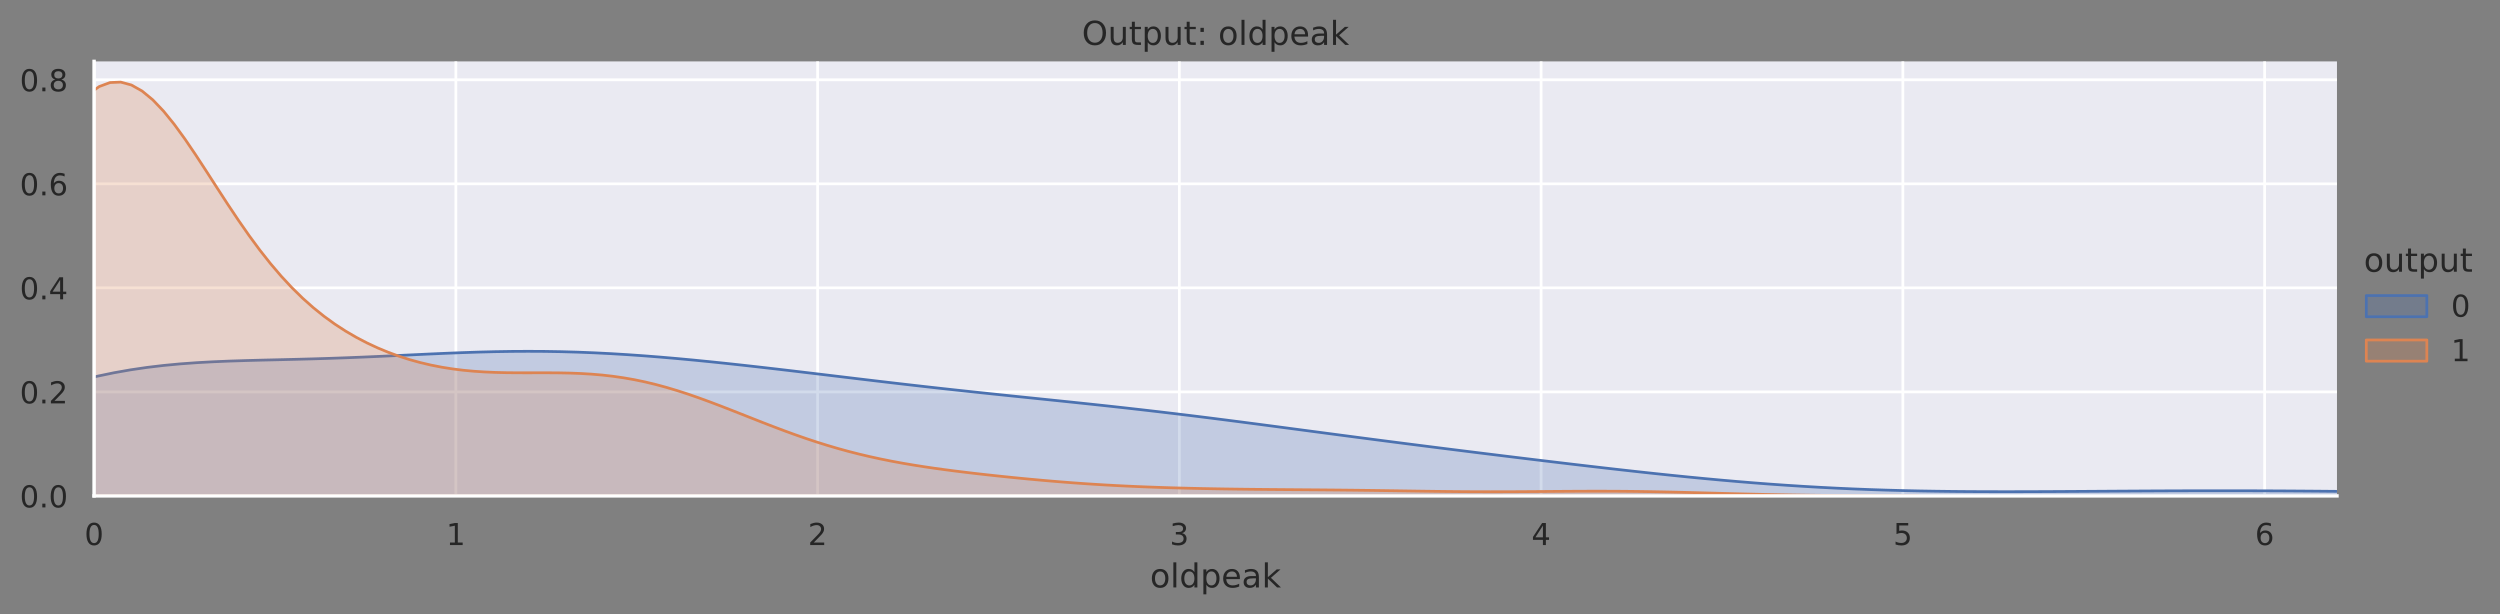 <?xml version="1.0" encoding="utf-8" standalone="no"?>
<!DOCTYPE svg PUBLIC "-//W3C//DTD SVG 1.1//EN"
  "http://www.w3.org/Graphics/SVG/1.1/DTD/svg11.dtd">
<!-- Created with matplotlib (https://matplotlib.org/) -->
<svg height="223.178pt" version="1.1" viewBox="0 0 908.532 223.178" width="908.532pt" xmlns="http://www.w3.org/2000/svg" xmlns:xlink="http://www.w3.org/1999/xlink">
 <rect x="0" y="0" width="908.532" height="223.178" fill="#808080" stroke="none"/>
 <defs>
  <style type="text/css">*{stroke-linecap:butt;stroke-linejoin:round;}</style>
 </defs>
 <g id="figure_1">
  <g id="patch_1">
   <path d="M 0 223.178 
L 908.532 223.178 
L 908.532 0 
L 0 0 
z
" style="fill:none;"/>
  </g>
  <g id="axes_1">
   <g id="patch_2">
    <path d="M 34.193 180.218 
L 849.283 180.218 
L 849.283 22.318 
L 34.193 22.318 
z
" style="fill:#eaeaf2;"/>
   </g>
   <g id="matplotlib.axis_1">
    <g id="xtick_1">
     <g id="line2d_1">
      <path clip-path="url(#pf04f0838ee)" d="M 34.193 180.218 
L 34.193 22.318 
" style="fill:none;stroke:#ffffff;stroke-linecap:round;"/>
     </g>
     <g id="text_1">
      <!-- 0 -->
      <g style="fill:#262626;" transform="translate(30.694 198.076)scale(0.11 -0.11)">
       <defs>
        <path d="M 31.781 66.406 
Q 24.172 66.406 20.328 58.906 
Q 16.5 51.422 16.5 36.375 
Q 16.5 21.391 20.328 13.891 
Q 24.172 6.391 31.781 6.391 
Q 39.453 6.391 43.281 13.891 
Q 47.125 21.391 47.125 36.375 
Q 47.125 51.422 43.281 58.906 
Q 39.453 66.406 31.781 66.406 
z
M 31.781 74.219 
Q 44.047 74.219 50.516 64.516 
Q 56.984 54.828 56.984 36.375 
Q 56.984 17.969 50.516 8.266 
Q 44.047 -1.422 31.781 -1.422 
Q 19.531 -1.422 13.062 8.266 
Q 6.594 17.969 6.594 36.375 
Q 6.594 54.828 13.062 64.516 
Q 19.531 74.219 31.781 74.219 
z
" id="DejaVuSans-48"/>
       </defs>
       <use xlink:href="#DejaVuSans-48"/>
      </g>
     </g>
    </g>
    <g id="xtick_2">
     <g id="line2d_2">
      <path clip-path="url(#pf04f0838ee)" d="M 165.659 180.218 
L 165.659 22.318 
" style="fill:none;stroke:#ffffff;stroke-linecap:round;"/>
     </g>
     <g id="text_2">
      <!-- 1 -->
      <g style="fill:#262626;" transform="translate(162.16 198.076)scale(0.11 -0.11)">
       <defs>
        <path d="M 12.406 8.297 
L 28.516 8.297 
L 28.516 63.922 
L 10.984 60.406 
L 10.984 69.391 
L 28.422 72.906 
L 38.281 72.906 
L 38.281 8.297 
L 54.391 8.297 
L 54.391 0 
L 12.406 0 
z
" id="DejaVuSans-49"/>
       </defs>
       <use xlink:href="#DejaVuSans-49"/>
      </g>
     </g>
    </g>
    <g id="xtick_3">
     <g id="line2d_3">
      <path clip-path="url(#pf04f0838ee)" d="M 297.125 180.218 
L 297.125 22.318 
" style="fill:none;stroke:#ffffff;stroke-linecap:round;"/>
     </g>
     <g id="text_3">
      <!-- 2 -->
      <g style="fill:#262626;" transform="translate(293.626 198.076)scale(0.11 -0.11)">
       <defs>
        <path d="M 19.188 8.297 
L 53.609 8.297 
L 53.609 0 
L 7.328 0 
L 7.328 8.297 
Q 12.938 14.109 22.625 23.891 
Q 32.328 33.688 34.812 36.531 
Q 39.547 41.844 41.422 45.531 
Q 43.312 49.219 43.312 52.781 
Q 43.312 58.594 39.234 62.25 
Q 35.156 65.922 28.609 65.922 
Q 23.969 65.922 18.812 64.312 
Q 13.672 62.703 7.812 59.422 
L 7.812 69.391 
Q 13.766 71.781 18.938 73 
Q 24.125 74.219 28.422 74.219 
Q 39.75 74.219 46.484 68.547 
Q 53.219 62.891 53.219 53.422 
Q 53.219 48.922 51.531 44.891 
Q 49.859 40.875 45.406 35.406 
Q 44.188 33.984 37.641 27.219 
Q 31.109 20.453 19.188 8.297 
z
" id="DejaVuSans-50"/>
       </defs>
       <use xlink:href="#DejaVuSans-50"/>
      </g>
     </g>
    </g>
    <g id="xtick_4">
     <g id="line2d_4">
      <path clip-path="url(#pf04f0838ee)" d="M 428.591 180.218 
L 428.591 22.318 
" style="fill:none;stroke:#ffffff;stroke-linecap:round;"/>
     </g>
     <g id="text_4">
      <!-- 3 -->
      <g style="fill:#262626;" transform="translate(425.092 198.076)scale(0.11 -0.11)">
       <defs>
        <path d="M 40.578 39.312 
Q 47.656 37.797 51.625 33 
Q 55.609 28.219 55.609 21.188 
Q 55.609 10.406 48.188 4.484 
Q 40.766 -1.422 27.094 -1.422 
Q 22.516 -1.422 17.656 -0.516 
Q 12.797 0.391 7.625 2.203 
L 7.625 11.719 
Q 11.719 9.328 16.594 8.109 
Q 21.484 6.891 26.812 6.891 
Q 36.078 6.891 40.938 10.547 
Q 45.797 14.203 45.797 21.188 
Q 45.797 27.641 41.281 31.266 
Q 36.766 34.906 28.719 34.906 
L 20.219 34.906 
L 20.219 43.016 
L 29.109 43.016 
Q 36.375 43.016 40.234 45.922 
Q 44.094 48.828 44.094 54.297 
Q 44.094 59.906 40.109 62.906 
Q 36.141 65.922 28.719 65.922 
Q 24.656 65.922 20.016 65.031 
Q 15.375 64.156 9.812 62.312 
L 9.812 71.094 
Q 15.438 72.656 20.344 73.438 
Q 25.25 74.219 29.594 74.219 
Q 40.828 74.219 47.359 69.109 
Q 53.906 64.016 53.906 55.328 
Q 53.906 49.266 50.438 45.094 
Q 46.969 40.922 40.578 39.312 
z
" id="DejaVuSans-51"/>
       </defs>
       <use xlink:href="#DejaVuSans-51"/>
      </g>
     </g>
    </g>
    <g id="xtick_5">
     <g id="line2d_5">
      <path clip-path="url(#pf04f0838ee)" d="M 560.057 180.218 
L 560.057 22.318 
" style="fill:none;stroke:#ffffff;stroke-linecap:round;"/>
     </g>
     <g id="text_5">
      <!-- 4 -->
      <g style="fill:#262626;" transform="translate(556.558 198.076)scale(0.11 -0.11)">
       <defs>
        <path d="M 37.797 64.312 
L 12.891 25.391 
L 37.797 25.391 
z
M 35.203 72.906 
L 47.609 72.906 
L 47.609 25.391 
L 58.016 25.391 
L 58.016 17.188 
L 47.609 17.188 
L 47.609 0 
L 37.797 0 
L 37.797 17.188 
L 4.891 17.188 
L 4.891 26.703 
z
" id="DejaVuSans-52"/>
       </defs>
       <use xlink:href="#DejaVuSans-52"/>
      </g>
     </g>
    </g>
    <g id="xtick_6">
     <g id="line2d_6">
      <path clip-path="url(#pf04f0838ee)" d="M 691.523 180.218 
L 691.523 22.318 
" style="fill:none;stroke:#ffffff;stroke-linecap:round;"/>
     </g>
     <g id="text_6">
      <!-- 5 -->
      <g style="fill:#262626;" transform="translate(688.024 198.076)scale(0.11 -0.11)">
       <defs>
        <path d="M 10.797 72.906 
L 49.516 72.906 
L 49.516 64.594 
L 19.828 64.594 
L 19.828 46.734 
Q 21.969 47.469 24.109 47.828 
Q 26.266 48.188 28.422 48.188 
Q 40.625 48.188 47.75 41.5 
Q 54.891 34.812 54.891 23.391 
Q 54.891 11.625 47.562 5.094 
Q 40.234 -1.422 26.906 -1.422 
Q 22.312 -1.422 17.547 -0.641 
Q 12.797 0.141 7.719 1.703 
L 7.719 11.625 
Q 12.109 9.234 16.797 8.062 
Q 21.484 6.891 26.703 6.891 
Q 35.156 6.891 40.078 11.328 
Q 45.016 15.766 45.016 23.391 
Q 45.016 31 40.078 35.438 
Q 35.156 39.891 26.703 39.891 
Q 22.75 39.891 18.812 39.016 
Q 14.891 38.141 10.797 36.281 
z
" id="DejaVuSans-53"/>
       </defs>
       <use xlink:href="#DejaVuSans-53"/>
      </g>
     </g>
    </g>
    <g id="xtick_7">
     <g id="line2d_7">
      <path clip-path="url(#pf04f0838ee)" d="M 822.989 180.218 
L 822.989 22.318 
" style="fill:none;stroke:#ffffff;stroke-linecap:round;"/>
     </g>
     <g id="text_7">
      <!-- 6 -->
      <g style="fill:#262626;" transform="translate(819.49 198.076)scale(0.11 -0.11)">
       <defs>
        <path d="M 33.016 40.375 
Q 26.375 40.375 22.484 35.828 
Q 18.609 31.297 18.609 23.391 
Q 18.609 15.531 22.484 10.953 
Q 26.375 6.391 33.016 6.391 
Q 39.656 6.391 43.531 10.953 
Q 47.406 15.531 47.406 23.391 
Q 47.406 31.297 43.531 35.828 
Q 39.656 40.375 33.016 40.375 
z
M 52.594 71.297 
L 52.594 62.312 
Q 48.875 64.062 45.094 64.984 
Q 41.312 65.922 37.594 65.922 
Q 27.828 65.922 22.672 59.328 
Q 17.531 52.734 16.797 39.406 
Q 19.672 43.656 24.016 45.922 
Q 28.375 48.188 33.594 48.188 
Q 44.578 48.188 50.953 41.516 
Q 57.328 34.859 57.328 23.391 
Q 57.328 12.156 50.688 5.359 
Q 44.047 -1.422 33.016 -1.422 
Q 20.359 -1.422 13.672 8.266 
Q 6.984 17.969 6.984 36.375 
Q 6.984 53.656 15.188 63.938 
Q 23.391 74.219 37.203 74.219 
Q 40.922 74.219 44.703 73.484 
Q 48.484 72.75 52.594 71.297 
z
" id="DejaVuSans-54"/>
       </defs>
       <use xlink:href="#DejaVuSans-54"/>
      </g>
     </g>
    </g>
    <g id="text_8">
     <!-- oldpeak -->
     <g style="fill:#262626;" transform="translate(417.939 213.482)scale(0.12 -0.12)">
      <defs>
       <path d="M 30.609 48.391 
Q 23.391 48.391 19.188 42.75 
Q 14.984 37.109 14.984 27.297 
Q 14.984 17.484 19.156 11.844 
Q 23.344 6.203 30.609 6.203 
Q 37.797 6.203 41.984 11.859 
Q 46.188 17.531 46.188 27.297 
Q 46.188 37.016 41.984 42.703 
Q 37.797 48.391 30.609 48.391 
z
M 30.609 56 
Q 42.328 56 49.016 48.375 
Q 55.719 40.766 55.719 27.297 
Q 55.719 13.875 49.016 6.219 
Q 42.328 -1.422 30.609 -1.422 
Q 18.844 -1.422 12.172 6.219 
Q 5.516 13.875 5.516 27.297 
Q 5.516 40.766 12.172 48.375 
Q 18.844 56 30.609 56 
z
" id="DejaVuSans-111"/>
       <path d="M 9.422 75.984 
L 18.406 75.984 
L 18.406 0 
L 9.422 0 
z
" id="DejaVuSans-108"/>
       <path d="M 45.406 46.391 
L 45.406 75.984 
L 54.391 75.984 
L 54.391 0 
L 45.406 0 
L 45.406 8.203 
Q 42.578 3.328 38.25 0.953 
Q 33.938 -1.422 27.875 -1.422 
Q 17.969 -1.422 11.734 6.484 
Q 5.516 14.406 5.516 27.297 
Q 5.516 40.188 11.734 48.094 
Q 17.969 56 27.875 56 
Q 33.938 56 38.25 53.625 
Q 42.578 51.266 45.406 46.391 
z
M 14.797 27.297 
Q 14.797 17.391 18.875 11.75 
Q 22.953 6.109 30.078 6.109 
Q 37.203 6.109 41.297 11.75 
Q 45.406 17.391 45.406 27.297 
Q 45.406 37.203 41.297 42.844 
Q 37.203 48.484 30.078 48.484 
Q 22.953 48.484 18.875 42.844 
Q 14.797 37.203 14.797 27.297 
z
" id="DejaVuSans-100"/>
       <path d="M 18.109 8.203 
L 18.109 -20.797 
L 9.078 -20.797 
L 9.078 54.688 
L 18.109 54.688 
L 18.109 46.391 
Q 20.953 51.266 25.266 53.625 
Q 29.594 56 35.594 56 
Q 45.562 56 51.781 48.094 
Q 58.016 40.188 58.016 27.297 
Q 58.016 14.406 51.781 6.484 
Q 45.562 -1.422 35.594 -1.422 
Q 29.594 -1.422 25.266 0.953 
Q 20.953 3.328 18.109 8.203 
z
M 48.688 27.297 
Q 48.688 37.203 44.609 42.844 
Q 40.531 48.484 33.406 48.484 
Q 26.266 48.484 22.188 42.844 
Q 18.109 37.203 18.109 27.297 
Q 18.109 17.391 22.188 11.75 
Q 26.266 6.109 33.406 6.109 
Q 40.531 6.109 44.609 11.75 
Q 48.688 17.391 48.688 27.297 
z
" id="DejaVuSans-112"/>
       <path d="M 56.203 29.594 
L 56.203 25.203 
L 14.891 25.203 
Q 15.484 15.922 20.484 11.062 
Q 25.484 6.203 34.422 6.203 
Q 39.594 6.203 44.453 7.469 
Q 49.312 8.734 54.109 11.281 
L 54.109 2.781 
Q 49.266 0.734 44.188 -0.344 
Q 39.109 -1.422 33.891 -1.422 
Q 20.797 -1.422 13.156 6.188 
Q 5.516 13.812 5.516 26.812 
Q 5.516 40.234 12.766 48.109 
Q 20.016 56 32.328 56 
Q 43.359 56 49.781 48.891 
Q 56.203 41.797 56.203 29.594 
z
M 47.219 32.234 
Q 47.125 39.594 43.094 43.984 
Q 39.062 48.391 32.422 48.391 
Q 24.906 48.391 20.391 44.141 
Q 15.875 39.891 15.188 32.172 
z
" id="DejaVuSans-101"/>
       <path d="M 34.281 27.484 
Q 23.391 27.484 19.188 25 
Q 14.984 22.516 14.984 16.5 
Q 14.984 11.719 18.141 8.906 
Q 21.297 6.109 26.703 6.109 
Q 34.188 6.109 38.703 11.406 
Q 43.219 16.703 43.219 25.484 
L 43.219 27.484 
z
M 52.203 31.203 
L 52.203 0 
L 43.219 0 
L 43.219 8.297 
Q 40.141 3.328 35.547 0.953 
Q 30.953 -1.422 24.312 -1.422 
Q 15.922 -1.422 10.953 3.297 
Q 6 8.016 6 15.922 
Q 6 25.141 12.172 29.828 
Q 18.359 34.516 30.609 34.516 
L 43.219 34.516 
L 43.219 35.406 
Q 43.219 41.609 39.141 45 
Q 35.062 48.391 27.688 48.391 
Q 23 48.391 18.547 47.266 
Q 14.109 46.141 10.016 43.891 
L 10.016 52.203 
Q 14.938 54.109 19.578 55.047 
Q 24.219 56 28.609 56 
Q 40.484 56 46.344 49.844 
Q 52.203 43.703 52.203 31.203 
z
" id="DejaVuSans-97"/>
       <path d="M 9.078 75.984 
L 18.109 75.984 
L 18.109 31.109 
L 44.922 54.688 
L 56.391 54.688 
L 27.391 29.109 
L 57.625 0 
L 45.906 0 
L 18.109 26.703 
L 18.109 0 
L 9.078 0 
z
" id="DejaVuSans-107"/>
      </defs>
      <use xlink:href="#DejaVuSans-111"/>
      <use x="61.182" xlink:href="#DejaVuSans-108"/>
      <use x="88.965" xlink:href="#DejaVuSans-100"/>
      <use x="152.441" xlink:href="#DejaVuSans-112"/>
      <use x="215.918" xlink:href="#DejaVuSans-101"/>
      <use x="277.441" xlink:href="#DejaVuSans-97"/>
      <use x="338.721" xlink:href="#DejaVuSans-107"/>
     </g>
    </g>
   </g>
   <g id="matplotlib.axis_2">
    <g id="ytick_1">
     <g id="line2d_8">
      <path clip-path="url(#pf04f0838ee)" d="M 34.193 180.218 
L 849.283 180.218 
" style="fill:none;stroke:#ffffff;stroke-linecap:round;"/>
     </g>
     <g id="text_9">
      <!-- 0.0 -->
      <g style="fill:#262626;" transform="translate(7.2 184.397)scale(0.11 -0.11)">
       <defs>
        <path d="M 10.688 12.406 
L 21 12.406 
L 21 0 
L 10.688 0 
z
" id="DejaVuSans-46"/>
       </defs>
       <use xlink:href="#DejaVuSans-48"/>
       <use x="63.623" xlink:href="#DejaVuSans-46"/>
       <use x="95.41" xlink:href="#DejaVuSans-48"/>
      </g>
     </g>
    </g>
    <g id="ytick_2">
     <g id="line2d_9">
      <path clip-path="url(#pf04f0838ee)" d="M 34.193 142.413 
L 849.283 142.413 
" style="fill:none;stroke:#ffffff;stroke-linecap:round;"/>
     </g>
     <g id="text_10">
      <!-- 0.2 -->
      <g style="fill:#262626;" transform="translate(7.2 146.593)scale(0.11 -0.11)">
       <use xlink:href="#DejaVuSans-48"/>
       <use x="63.623" xlink:href="#DejaVuSans-46"/>
       <use x="95.41" xlink:href="#DejaVuSans-50"/>
      </g>
     </g>
    </g>
    <g id="ytick_3">
     <g id="line2d_10">
      <path clip-path="url(#pf04f0838ee)" d="M 34.193 104.609 
L 849.283 104.609 
" style="fill:none;stroke:#ffffff;stroke-linecap:round;"/>
     </g>
     <g id="text_11">
      <!-- 0.4 -->
      <g style="fill:#262626;" transform="translate(7.2 108.788)scale(0.11 -0.11)">
       <use xlink:href="#DejaVuSans-48"/>
       <use x="63.623" xlink:href="#DejaVuSans-46"/>
       <use x="95.41" xlink:href="#DejaVuSans-52"/>
      </g>
     </g>
    </g>
    <g id="ytick_4">
     <g id="line2d_11">
      <path clip-path="url(#pf04f0838ee)" d="M 34.193 66.804 
L 849.283 66.804 
" style="fill:none;stroke:#ffffff;stroke-linecap:round;"/>
     </g>
     <g id="text_12">
      <!-- 0.6 -->
      <g style="fill:#262626;" transform="translate(7.2 70.983)scale(0.11 -0.11)">
       <use xlink:href="#DejaVuSans-48"/>
       <use x="63.623" xlink:href="#DejaVuSans-46"/>
       <use x="95.41" xlink:href="#DejaVuSans-54"/>
      </g>
     </g>
    </g>
    <g id="ytick_5">
     <g id="line2d_12">
      <path clip-path="url(#pf04f0838ee)" d="M 34.193 29 
L 849.283 29 
" style="fill:none;stroke:#ffffff;stroke-linecap:round;"/>
     </g>
     <g id="text_13">
      <!-- 0.8 -->
      <g style="fill:#262626;" transform="translate(7.2 33.179)scale(0.11 -0.11)">
       <defs>
        <path d="M 31.781 34.625 
Q 24.75 34.625 20.719 30.859 
Q 16.703 27.094 16.703 20.516 
Q 16.703 13.922 20.719 10.156 
Q 24.75 6.391 31.781 6.391 
Q 38.812 6.391 42.859 10.172 
Q 46.922 13.969 46.922 20.516 
Q 46.922 27.094 42.891 30.859 
Q 38.875 34.625 31.781 34.625 
z
M 21.922 38.812 
Q 15.578 40.375 12.031 44.719 
Q 8.5 49.078 8.5 55.328 
Q 8.5 64.062 14.719 69.141 
Q 20.953 74.219 31.781 74.219 
Q 42.672 74.219 48.875 69.141 
Q 55.078 64.062 55.078 55.328 
Q 55.078 49.078 51.531 44.719 
Q 48 40.375 41.703 38.812 
Q 48.828 37.156 52.797 32.312 
Q 56.781 27.484 56.781 20.516 
Q 56.781 9.906 50.312 4.234 
Q 43.844 -1.422 31.781 -1.422 
Q 19.734 -1.422 13.25 4.234 
Q 6.781 9.906 6.781 20.516 
Q 6.781 27.484 10.781 32.312 
Q 14.797 37.156 21.922 38.812 
z
M 18.312 54.391 
Q 18.312 48.734 21.844 45.562 
Q 25.391 42.391 31.781 42.391 
Q 38.141 42.391 41.719 45.562 
Q 45.312 48.734 45.312 54.391 
Q 45.312 60.062 41.719 63.234 
Q 38.141 66.406 31.781 66.406 
Q 25.391 66.406 21.844 63.234 
Q 18.312 60.062 18.312 54.391 
z
" id="DejaVuSans-56"/>
       </defs>
       <use xlink:href="#DejaVuSans-48"/>
       <use x="63.623" xlink:href="#DejaVuSans-46"/>
       <use x="95.41" xlink:href="#DejaVuSans-56"/>
      </g>
     </g>
    </g>
   </g>
   <g id="PolyCollection_1">
    <path clip-path="url(#pf04f0838ee)" d="M -157.239 179.872 
L -157.239 180.218 
L -151.219 180.218 
L -145.199 180.218 
L -139.179 180.218 
L -133.16 180.218 
L -127.14 180.218 
L -121.12 180.218 
L -115.1 180.218 
L -109.08 180.218 
L -103.06 180.218 
L -97.04 180.218 
L -91.02 180.218 
L -85.001 180.218 
L -78.981 180.218 
L -72.961 180.218 
L -66.941 180.218 
L -60.921 180.218 
L -54.901 180.218 
L -48.881 180.218 
L -42.862 180.218 
L -36.842 180.218 
L -30.822 180.218 
L -24.802 180.218 
L -18.782 180.218 
L -12.762 180.218 
L -6.742 180.218 
L -0.722 180.218 
L 5.297 180.218 
L 11.317 180.218 
L 17.337 180.218 
L 23.357 180.218 
L 29.377 180.218 
L 35.397 180.218 
L 41.417 180.218 
L 47.437 180.218 
L 53.456 180.218 
L 59.476 180.218 
L 65.496 180.218 
L 71.516 180.218 
L 77.536 180.218 
L 83.556 180.218 
L 89.576 180.218 
L 95.595 180.218 
L 101.615 180.218 
L 107.635 180.218 
L 113.655 180.218 
L 119.675 180.218 
L 125.695 180.218 
L 131.715 180.218 
L 137.735 180.218 
L 143.754 180.218 
L 149.774 180.218 
L 155.794 180.218 
L 161.814 180.218 
L 167.834 180.218 
L 173.854 180.218 
L 179.874 180.218 
L 185.894 180.218 
L 191.913 180.218 
L 197.933 180.218 
L 203.953 180.218 
L 209.973 180.218 
L 215.993 180.218 
L 222.013 180.218 
L 228.033 180.218 
L 234.052 180.218 
L 240.072 180.218 
L 246.092 180.218 
L 252.112 180.218 
L 258.132 180.218 
L 264.152 180.218 
L 270.172 180.218 
L 276.192 180.218 
L 282.211 180.218 
L 288.231 180.218 
L 294.251 180.218 
L 300.271 180.218 
L 306.291 180.218 
L 312.311 180.218 
L 318.331 180.218 
L 324.351 180.218 
L 330.37 180.218 
L 336.39 180.218 
L 342.41 180.218 
L 348.43 180.218 
L 354.45 180.218 
L 360.47 180.218 
L 366.49 180.218 
L 372.51 180.218 
L 378.529 180.218 
L 384.549 180.218 
L 390.569 180.218 
L 396.589 180.218 
L 402.609 180.218 
L 408.629 180.218 
L 414.649 180.218 
L 420.668 180.218 
L 426.688 180.218 
L 432.708 180.218 
L 438.728 180.218 
L 444.748 180.218 
L 450.768 180.218 
L 456.788 180.218 
L 462.808 180.218 
L 468.827 180.218 
L 474.847 180.218 
L 480.867 180.218 
L 486.887 180.218 
L 492.907 180.218 
L 498.927 180.218 
L 504.947 180.218 
L 510.967 180.218 
L 516.986 180.218 
L 523.006 180.218 
L 529.026 180.218 
L 535.046 180.218 
L 541.066 180.218 
L 547.086 180.218 
L 553.106 180.218 
L 559.125 180.218 
L 565.145 180.218 
L 571.165 180.218 
L 577.185 180.218 
L 583.205 180.218 
L 589.225 180.218 
L 595.245 180.218 
L 601.265 180.218 
L 607.284 180.218 
L 613.304 180.218 
L 619.324 180.218 
L 625.344 180.218 
L 631.364 180.218 
L 637.384 180.218 
L 643.404 180.218 
L 649.424 180.218 
L 655.443 180.218 
L 661.463 180.218 
L 667.483 180.218 
L 673.503 180.218 
L 679.523 180.218 
L 685.543 180.218 
L 691.563 180.218 
L 697.583 180.218 
L 703.602 180.218 
L 709.622 180.218 
L 715.642 180.218 
L 721.662 180.218 
L 727.682 180.218 
L 733.702 180.218 
L 739.722 180.218 
L 745.741 180.218 
L 751.761 180.218 
L 757.781 180.218 
L 763.801 180.218 
L 769.821 180.218 
L 775.841 180.218 
L 781.861 180.218 
L 787.881 180.218 
L 793.9 180.218 
L 799.92 180.218 
L 805.94 180.218 
L 811.96 180.218 
L 817.98 180.218 
L 824 180.218 
L 830.02 180.218 
L 836.04 180.218 
L 842.059 180.218 
L 848.079 180.218 
L 854.099 180.218 
L 860.119 180.218 
L 866.139 180.218 
L 872.159 180.218 
L 878.179 180.218 
L 884.198 180.218 
L 890.218 180.218 
L 896.238 180.218 
L 902.258 180.218 
L 908.278 180.218 
L 914.298 180.218 
L 920.318 180.218 
L 926.338 180.218 
L 932.357 180.218 
L 938.377 180.218 
L 944.397 180.218 
L 950.417 180.218 
L 956.437 180.218 
L 962.457 180.218 
L 968.477 180.218 
L 974.497 180.218 
L 980.516 180.218 
L 986.536 180.218 
L 992.556 180.218 
L 998.576 180.218 
L 1004.596 180.218 
L 1010.616 180.218 
L 1016.636 180.218 
L 1022.655 180.218 
L 1028.675 180.218 
L 1034.695 180.218 
L 1040.715 180.218 
L 1040.715 180.205 
L 1040.715 180.205 
L 1034.695 180.201 
L 1028.675 180.196 
L 1022.655 180.19 
L 1016.636 180.181 
L 1010.616 180.171 
L 1004.596 180.159 
L 998.576 180.143 
L 992.556 180.125 
L 986.536 180.103 
L 980.516 180.077 
L 974.497 180.047 
L 968.477 180.012 
L 962.457 179.972 
L 956.437 179.927 
L 950.417 179.876 
L 944.397 179.82 
L 938.377 179.758 
L 932.357 179.691 
L 926.338 179.618 
L 920.318 179.541 
L 914.298 179.46 
L 908.278 179.375 
L 902.258 179.287 
L 896.238 179.198 
L 890.218 179.108 
L 884.198 179.019 
L 878.179 178.931 
L 872.159 178.846 
L 866.139 178.765 
L 860.119 178.689 
L 854.099 178.618 
L 848.079 178.554 
L 842.059 178.498 
L 836.04 178.45 
L 830.02 178.41 
L 824 178.38 
L 817.98 178.358 
L 811.96 178.346 
L 805.94 178.343 
L 799.92 178.349 
L 793.9 178.363 
L 787.881 178.385 
L 781.861 178.413 
L 775.841 178.447 
L 769.821 178.484 
L 763.801 178.524 
L 757.781 178.564 
L 751.761 178.602 
L 745.741 178.635 
L 739.722 178.662 
L 733.702 178.68 
L 727.682 178.684 
L 721.662 178.673 
L 715.642 178.644 
L 709.622 178.593 
L 703.602 178.517 
L 697.583 178.414 
L 691.563 178.281 
L 685.543 178.116 
L 679.523 177.917 
L 673.503 177.682 
L 667.483 177.41 
L 661.463 177.1 
L 655.443 176.752 
L 649.424 176.366 
L 643.404 175.944 
L 637.384 175.485 
L 631.364 174.991 
L 625.344 174.465 
L 619.324 173.909 
L 613.304 173.324 
L 607.284 172.714 
L 601.265 172.081 
L 595.245 171.428 
L 589.225 170.758 
L 583.205 170.073 
L 577.185 169.375 
L 571.165 168.667 
L 565.145 167.949 
L 559.125 167.225 
L 553.106 166.494 
L 547.086 165.758 
L 541.066 165.016 
L 535.046 164.269 
L 529.026 163.517 
L 523.006 162.76 
L 516.986 161.996 
L 510.967 161.227 
L 504.947 160.452 
L 498.927 159.67 
L 492.907 158.882 
L 486.887 158.09 
L 480.867 157.293 
L 474.847 156.494 
L 468.827 155.695 
L 462.808 154.897 
L 456.788 154.104 
L 450.768 153.318 
L 444.748 152.542 
L 438.728 151.778 
L 432.708 151.029 
L 426.688 150.297 
L 420.668 149.582 
L 414.649 148.885 
L 408.629 148.205 
L 402.609 147.543 
L 396.589 146.895 
L 390.569 146.259 
L 384.549 145.632 
L 378.529 145.01 
L 372.51 144.39 
L 366.49 143.768 
L 360.47 143.14 
L 354.45 142.504 
L 348.43 141.856 
L 342.41 141.197 
L 336.39 140.524 
L 330.37 139.838 
L 324.351 139.139 
L 318.331 138.43 
L 312.311 137.713 
L 306.291 136.99 
L 300.271 136.266 
L 294.251 135.543 
L 288.231 134.825 
L 282.211 134.117 
L 276.192 133.423 
L 270.172 132.746 
L 264.152 132.091 
L 258.132 131.463 
L 252.112 130.865 
L 246.092 130.304 
L 240.072 129.784 
L 234.052 129.31 
L 228.033 128.888 
L 222.013 128.522 
L 215.993 128.218 
L 209.973 127.978 
L 203.953 127.807 
L 197.933 127.704 
L 191.913 127.671 
L 185.894 127.705 
L 179.874 127.802 
L 173.854 127.956 
L 167.834 128.158 
L 161.814 128.398 
L 155.794 128.666 
L 149.774 128.95 
L 143.754 129.237 
L 137.735 129.517 
L 131.715 129.78 
L 125.695 130.02 
L 119.675 130.232 
L 113.655 130.416 
L 107.635 130.577 
L 101.615 130.723 
L 95.595 130.866 
L 89.576 131.024 
L 83.556 131.217 
L 77.536 131.467 
L 71.516 131.799 
L 65.496 132.236 
L 59.476 132.803 
L 53.456 133.519 
L 47.437 134.403 
L 41.417 135.466 
L 35.397 136.717 
L 29.377 138.157 
L 23.357 139.78 
L 17.337 141.575 
L 11.317 143.526 
L 5.297 145.611 
L -0.722 147.803 
L -6.742 150.074 
L -12.762 152.391 
L -18.782 154.723 
L -24.802 157.04 
L -30.822 159.31 
L -36.842 161.508 
L -42.862 163.609 
L -48.881 165.595 
L -54.901 167.448 
L -60.921 169.159 
L -66.941 170.72 
L -72.961 172.13 
L -78.981 173.388 
L -85.001 174.5 
L -91.02 175.471 
L -97.04 176.311 
L -103.06 177.03 
L -109.08 177.639 
L -115.1 178.15 
L -121.12 178.574 
L -127.14 178.922 
L -133.16 179.205 
L -139.179 179.434 
L -145.199 179.616 
L -151.219 179.76 
L -157.239 179.872 
z
" style="fill:#4c72b0;fill-opacity:0.25;stroke:#4c72b0;"/>
   </g>
   <g id="PolyCollection_2">
    <defs>
     <path d="M -76.702 -44.336 
L -76.702 -42.96 
L -72.813 -42.96 
L -68.923 -42.96 
L -65.034 -42.96 
L -61.145 -42.96 
L -57.256 -42.96 
L -53.367 -42.96 
L -49.477 -42.96 
L -45.588 -42.96 
L -41.699 -42.96 
L -37.81 -42.96 
L -33.921 -42.96 
L -30.032 -42.96 
L -26.142 -42.96 
L -22.253 -42.96 
L -18.364 -42.96 
L -14.475 -42.96 
L -10.586 -42.96 
L -6.696 -42.96 
L -2.807 -42.96 
L 1.082 -42.96 
L 4.971 -42.96 
L 8.86 -42.96 
L 12.749 -42.96 
L 16.639 -42.96 
L 20.528 -42.96 
L 24.417 -42.96 
L 28.306 -42.96 
L 32.195 -42.96 
L 36.085 -42.96 
L 39.974 -42.96 
L 43.863 -42.96 
L 47.752 -42.96 
L 51.641 -42.96 
L 55.53 -42.96 
L 59.42 -42.96 
L 63.309 -42.96 
L 67.198 -42.96 
L 71.087 -42.96 
L 74.976 -42.96 
L 78.866 -42.96 
L 82.755 -42.96 
L 86.644 -42.96 
L 90.533 -42.96 
L 94.422 -42.96 
L 98.312 -42.96 
L 102.201 -42.96 
L 106.09 -42.96 
L 109.979 -42.96 
L 113.868 -42.96 
L 117.757 -42.96 
L 121.647 -42.96 
L 125.536 -42.96 
L 129.425 -42.96 
L 133.314 -42.96 
L 137.203 -42.96 
L 141.093 -42.96 
L 144.982 -42.96 
L 148.871 -42.96 
L 152.76 -42.96 
L 156.649 -42.96 
L 160.538 -42.96 
L 164.428 -42.96 
L 168.317 -42.96 
L 172.206 -42.96 
L 176.095 -42.96 
L 179.984 -42.96 
L 183.874 -42.96 
L 187.763 -42.96 
L 191.652 -42.96 
L 195.541 -42.96 
L 199.43 -42.96 
L 203.319 -42.96 
L 207.209 -42.96 
L 211.098 -42.96 
L 214.987 -42.96 
L 218.876 -42.96 
L 222.765 -42.96 
L 226.655 -42.96 
L 230.544 -42.96 
L 234.433 -42.96 
L 238.322 -42.96 
L 242.211 -42.96 
L 246.1 -42.96 
L 249.99 -42.96 
L 253.879 -42.96 
L 257.768 -42.96 
L 261.657 -42.96 
L 265.546 -42.96 
L 269.436 -42.96 
L 273.325 -42.96 
L 277.214 -42.96 
L 281.103 -42.96 
L 284.992 -42.96 
L 288.882 -42.96 
L 292.771 -42.96 
L 296.66 -42.96 
L 300.549 -42.96 
L 304.438 -42.96 
L 308.327 -42.96 
L 312.217 -42.96 
L 316.106 -42.96 
L 319.995 -42.96 
L 323.884 -42.96 
L 327.773 -42.96 
L 331.663 -42.96 
L 335.552 -42.96 
L 339.441 -42.96 
L 343.33 -42.96 
L 347.219 -42.96 
L 351.108 -42.96 
L 354.998 -42.96 
L 358.887 -42.96 
L 362.776 -42.96 
L 366.665 -42.96 
L 370.554 -42.96 
L 374.444 -42.96 
L 378.333 -42.96 
L 382.222 -42.96 
L 386.111 -42.96 
L 390 -42.96 
L 393.889 -42.96 
L 397.779 -42.96 
L 401.668 -42.96 
L 405.557 -42.96 
L 409.446 -42.96 
L 413.335 -42.96 
L 417.225 -42.96 
L 421.114 -42.96 
L 425.003 -42.96 
L 428.892 -42.96 
L 432.781 -42.96 
L 436.671 -42.96 
L 440.56 -42.96 
L 444.449 -42.96 
L 448.338 -42.96 
L 452.227 -42.96 
L 456.116 -42.96 
L 460.006 -42.96 
L 463.895 -42.96 
L 467.784 -42.96 
L 471.673 -42.96 
L 475.562 -42.96 
L 479.452 -42.96 
L 483.341 -42.96 
L 487.23 -42.96 
L 491.119 -42.96 
L 495.008 -42.96 
L 498.897 -42.96 
L 502.787 -42.96 
L 506.676 -42.96 
L 510.565 -42.96 
L 514.454 -42.96 
L 518.343 -42.96 
L 522.233 -42.96 
L 526.122 -42.96 
L 530.011 -42.96 
L 533.9 -42.96 
L 537.789 -42.96 
L 541.678 -42.96 
L 545.568 -42.96 
L 549.457 -42.96 
L 553.346 -42.96 
L 557.235 -42.96 
L 561.124 -42.96 
L 565.014 -42.96 
L 568.903 -42.96 
L 572.792 -42.96 
L 576.681 -42.96 
L 580.57 -42.96 
L 584.459 -42.96 
L 588.349 -42.96 
L 592.238 -42.96 
L 596.127 -42.96 
L 600.016 -42.96 
L 603.905 -42.96 
L 607.795 -42.96 
L 611.684 -42.96 
L 615.573 -42.96 
L 619.462 -42.96 
L 623.351 -42.96 
L 627.241 -42.96 
L 631.13 -42.96 
L 635.019 -42.96 
L 638.908 -42.96 
L 642.797 -42.96 
L 646.686 -42.96 
L 650.576 -42.96 
L 654.465 -42.96 
L 658.354 -42.96 
L 662.243 -42.96 
L 666.132 -42.96 
L 670.022 -42.96 
L 673.911 -42.96 
L 677.8 -42.96 
L 681.689 -42.96 
L 685.578 -42.96 
L 689.467 -42.96 
L 693.357 -42.96 
L 697.246 -42.96 
L 697.246 -42.978 
L 697.246 -42.978 
L 693.357 -42.984 
L 689.467 -42.993 
L 685.578 -43.004 
L 681.689 -43.018 
L 677.8 -43.036 
L 673.911 -43.058 
L 670.022 -43.085 
L 666.132 -43.118 
L 662.243 -43.157 
L 658.354 -43.204 
L 654.465 -43.257 
L 650.576 -43.319 
L 646.686 -43.389 
L 642.797 -43.467 
L 638.908 -43.552 
L 635.019 -43.644 
L 631.13 -43.742 
L 627.241 -43.844 
L 623.351 -43.948 
L 619.462 -44.053 
L 615.573 -44.156 
L 611.684 -44.255 
L 607.795 -44.348 
L 603.905 -44.432 
L 600.016 -44.505 
L 596.127 -44.566 
L 592.238 -44.613 
L 588.349 -44.647 
L 584.459 -44.666 
L 580.57 -44.673 
L 576.681 -44.667 
L 572.792 -44.651 
L 568.903 -44.627 
L 565.014 -44.599 
L 561.124 -44.568 
L 557.235 -44.537 
L 553.346 -44.511 
L 549.457 -44.49 
L 545.568 -44.477 
L 541.678 -44.473 
L 537.789 -44.481 
L 533.9 -44.498 
L 530.011 -44.526 
L 526.122 -44.564 
L 522.233 -44.609 
L 518.343 -44.661 
L 514.454 -44.717 
L 510.565 -44.776 
L 506.676 -44.834 
L 502.787 -44.891 
L 498.897 -44.945 
L 495.008 -44.995 
L 491.119 -45.041 
L 487.23 -45.082 
L 483.341 -45.119 
L 479.452 -45.152 
L 475.562 -45.183 
L 471.673 -45.212 
L 467.784 -45.242 
L 463.895 -45.274 
L 460.006 -45.308 
L 456.116 -45.346 
L 452.227 -45.39 
L 448.338 -45.441 
L 444.449 -45.498 
L 440.56 -45.565 
L 436.671 -45.64 
L 432.781 -45.726 
L 428.892 -45.824 
L 425.003 -45.934 
L 421.114 -46.059 
L 417.225 -46.199 
L 413.335 -46.355 
L 409.446 -46.53 
L 405.557 -46.725 
L 401.668 -46.94 
L 397.779 -47.175 
L 393.889 -47.433 
L 390 -47.711 
L 386.111 -48.01 
L 382.222 -48.329 
L 378.333 -48.667 
L 374.444 -49.023 
L 370.554 -49.395 
L 366.665 -49.784 
L 362.776 -50.189 
L 358.887 -50.609 
L 354.998 -51.047 
L 351.108 -51.505 
L 347.219 -51.985 
L 343.33 -52.491 
L 339.441 -53.028 
L 335.552 -53.602 
L 331.663 -54.218 
L 327.773 -54.883 
L 323.884 -55.603 
L 319.995 -56.384 
L 316.106 -57.232 
L 312.217 -58.15 
L 308.327 -59.143 
L 304.438 -60.212 
L 300.549 -61.358 
L 296.66 -62.579 
L 292.771 -63.871 
L 288.882 -65.229 
L 284.992 -66.646 
L 281.103 -68.112 
L 277.214 -69.616 
L 273.325 -71.145 
L 269.436 -72.684 
L 265.546 -74.217 
L 261.657 -75.729 
L 257.768 -77.203 
L 253.879 -78.621 
L 249.99 -79.967 
L 246.1 -81.228 
L 242.211 -82.39 
L 238.322 -83.442 
L 234.433 -84.375 
L 230.544 -85.186 
L 226.655 -85.871 
L 222.765 -86.433 
L 218.876 -86.876 
L 214.987 -87.208 
L 211.098 -87.442 
L 207.209 -87.591 
L 203.319 -87.672 
L 199.43 -87.703 
L 195.541 -87.705 
L 191.652 -87.698 
L 187.763 -87.704 
L 183.874 -87.744 
L 179.984 -87.838 
L 176.095 -88.006 
L 172.206 -88.264 
L 168.317 -88.629 
L 164.428 -89.114 
L 160.538 -89.732 
L 156.649 -90.494 
L 152.76 -91.408 
L 148.871 -92.483 
L 144.982 -93.728 
L 141.093 -95.151 
L 137.203 -96.765 
L 133.314 -98.581 
L 129.425 -100.616 
L 125.536 -102.888 
L 121.647 -105.42 
L 117.757 -108.234 
L 113.868 -111.357 
L 109.979 -114.813 
L 106.09 -118.623 
L 102.201 -122.803 
L 98.312 -127.359 
L 94.422 -132.285 
L 90.533 -137.558 
L 86.644 -143.137 
L 82.755 -148.96 
L 78.866 -154.942 
L 74.976 -160.975 
L 71.087 -166.93 
L 67.198 -172.662 
L 63.309 -178.01 
L 59.42 -182.808 
L 55.53 -186.889 
L 51.641 -190.096 
L 47.752 -192.286 
L 43.863 -193.341 
L 39.974 -193.174 
L 36.085 -191.735 
L 32.195 -189.014 
L 28.306 -185.042 
L 24.417 -179.891 
L 20.528 -173.67 
L 16.639 -166.521 
L 12.749 -158.612 
L 8.86 -150.127 
L 4.971 -141.26 
L 1.082 -132.206 
L -2.807 -123.151 
L -6.696 -114.267 
L -10.586 -105.704 
L -14.475 -97.589 
L -18.364 -90.022 
L -22.253 -83.073 
L -26.142 -76.786 
L -30.032 -71.18 
L -33.921 -66.25 
L -37.81 -61.975 
L -41.699 -58.318 
L -45.588 -55.231 
L -49.477 -52.658 
L -53.367 -50.541 
L -57.256 -48.823 
L -61.145 -47.444 
L -65.034 -46.353 
L -68.923 -45.499 
L -72.813 -44.839 
L -76.702 -44.336 
z
" id="m8e29e08a3c" style="stroke:#dd8452;"/>
    </defs>
    <g clip-path="url(#pf04f0838ee)">
     <use style="fill:#dd8452;fill-opacity:0.25;stroke:#dd8452;" x="0" xlink:href="#m8e29e08a3c" y="223.178"/>
    </g>
   </g>
   <g id="patch_3">
    <path d="M 34.193 180.218 
L 34.193 22.318 
" style="fill:none;stroke:#ffffff;stroke-linecap:square;stroke-linejoin:miter;stroke-width:1.25;"/>
   </g>
   <g id="patch_4">
    <path d="M 34.193 180.218 
L 849.283 180.218 
" style="fill:none;stroke:#ffffff;stroke-linecap:square;stroke-linejoin:miter;stroke-width:1.25;"/>
   </g>
   <g id="text_14">
    <!-- Output: oldpeak -->
    <g style="fill:#262626;" transform="translate(393.169 16.318)scale(0.12 -0.12)">
     <defs>
      <path d="M 39.406 66.219 
Q 28.656 66.219 22.328 58.203 
Q 16.016 50.203 16.016 36.375 
Q 16.016 22.609 22.328 14.594 
Q 28.656 6.594 39.406 6.594 
Q 50.141 6.594 56.422 14.594 
Q 62.703 22.609 62.703 36.375 
Q 62.703 50.203 56.422 58.203 
Q 50.141 66.219 39.406 66.219 
z
M 39.406 74.219 
Q 54.734 74.219 63.906 63.938 
Q 73.094 53.656 73.094 36.375 
Q 73.094 19.141 63.906 8.859 
Q 54.734 -1.422 39.406 -1.422 
Q 24.031 -1.422 14.812 8.828 
Q 5.609 19.094 5.609 36.375 
Q 5.609 53.656 14.812 63.938 
Q 24.031 74.219 39.406 74.219 
z
" id="DejaVuSans-79"/>
      <path d="M 8.5 21.578 
L 8.5 54.688 
L 17.484 54.688 
L 17.484 21.922 
Q 17.484 14.156 20.5 10.266 
Q 23.531 6.391 29.594 6.391 
Q 36.859 6.391 41.078 11.031 
Q 45.312 15.672 45.312 23.688 
L 45.312 54.688 
L 54.297 54.688 
L 54.297 0 
L 45.312 0 
L 45.312 8.406 
Q 42.047 3.422 37.719 1 
Q 33.406 -1.422 27.688 -1.422 
Q 18.266 -1.422 13.375 4.438 
Q 8.5 10.297 8.5 21.578 
z
M 31.109 56 
z
" id="DejaVuSans-117"/>
      <path d="M 18.312 70.219 
L 18.312 54.688 
L 36.812 54.688 
L 36.812 47.703 
L 18.312 47.703 
L 18.312 18.016 
Q 18.312 11.328 20.141 9.422 
Q 21.969 7.516 27.594 7.516 
L 36.812 7.516 
L 36.812 0 
L 27.594 0 
Q 17.188 0 13.234 3.875 
Q 9.281 7.766 9.281 18.016 
L 9.281 47.703 
L 2.688 47.703 
L 2.688 54.688 
L 9.281 54.688 
L 9.281 70.219 
z
" id="DejaVuSans-116"/>
      <path d="M 11.719 12.406 
L 22.016 12.406 
L 22.016 0 
L 11.719 0 
z
M 11.719 51.703 
L 22.016 51.703 
L 22.016 39.312 
L 11.719 39.312 
z
" id="DejaVuSans-58"/>
      <path id="DejaVuSans-32"/>
     </defs>
     <use xlink:href="#DejaVuSans-79"/>
     <use x="78.711" xlink:href="#DejaVuSans-117"/>
     <use x="142.09" xlink:href="#DejaVuSans-116"/>
     <use x="181.299" xlink:href="#DejaVuSans-112"/>
     <use x="244.775" xlink:href="#DejaVuSans-117"/>
     <use x="308.154" xlink:href="#DejaVuSans-116"/>
     <use x="347.363" xlink:href="#DejaVuSans-58"/>
     <use x="381.055" xlink:href="#DejaVuSans-32"/>
     <use x="412.842" xlink:href="#DejaVuSans-111"/>
     <use x="474.023" xlink:href="#DejaVuSans-108"/>
     <use x="501.807" xlink:href="#DejaVuSans-100"/>
     <use x="565.283" xlink:href="#DejaVuSans-112"/>
     <use x="628.76" xlink:href="#DejaVuSans-101"/>
     <use x="690.283" xlink:href="#DejaVuSans-97"/>
     <use x="751.562" xlink:href="#DejaVuSans-107"/>
    </g>
   </g>
  </g>
  <g id="legend_1">
   <g id="text_15">
    <!-- output -->
    <g style="fill:#262626;" transform="translate(859.052 98.754)scale(0.12 -0.12)">
     <use xlink:href="#DejaVuSans-111"/>
     <use x="61.182" xlink:href="#DejaVuSans-117"/>
     <use x="124.561" xlink:href="#DejaVuSans-116"/>
     <use x="163.77" xlink:href="#DejaVuSans-112"/>
     <use x="227.246" xlink:href="#DejaVuSans-117"/>
     <use x="290.625" xlink:href="#DejaVuSans-116"/>
    </g>
   </g>
   <g id="patch_5">
    <path d="M 859.943 115.108 
L 881.943 115.108 
L 881.943 107.408 
L 859.943 107.408 
z
" style="fill:#4c72b0;fill-opacity:0.25;stroke:#4c72b0;stroke-linejoin:miter;"/>
   </g>
   <g id="text_16">
    <!-- 0 -->
    <g style="fill:#262626;" transform="translate(890.743 115.108)scale(0.11 -0.11)">
     <use xlink:href="#DejaVuSans-48"/>
    </g>
   </g>
   <g id="patch_6">
    <path d="M 859.943 131.254 
L 881.943 131.254 
L 881.943 123.554 
L 859.943 123.554 
z
" style="fill:#dd8452;fill-opacity:0.25;stroke:#dd8452;stroke-linejoin:miter;"/>
   </g>
   <g id="text_17">
    <!-- 1 -->
    <g style="fill:#262626;" transform="translate(890.743 131.254)scale(0.11 -0.11)">
     <use xlink:href="#DejaVuSans-49"/>
    </g>
   </g>
  </g>
 </g>
 <defs>
  <clipPath id="pf04f0838ee">
   <rect height="157.9" width="815.089" x="34.193" y="22.318"/>
  </clipPath>
 </defs>
</svg>
